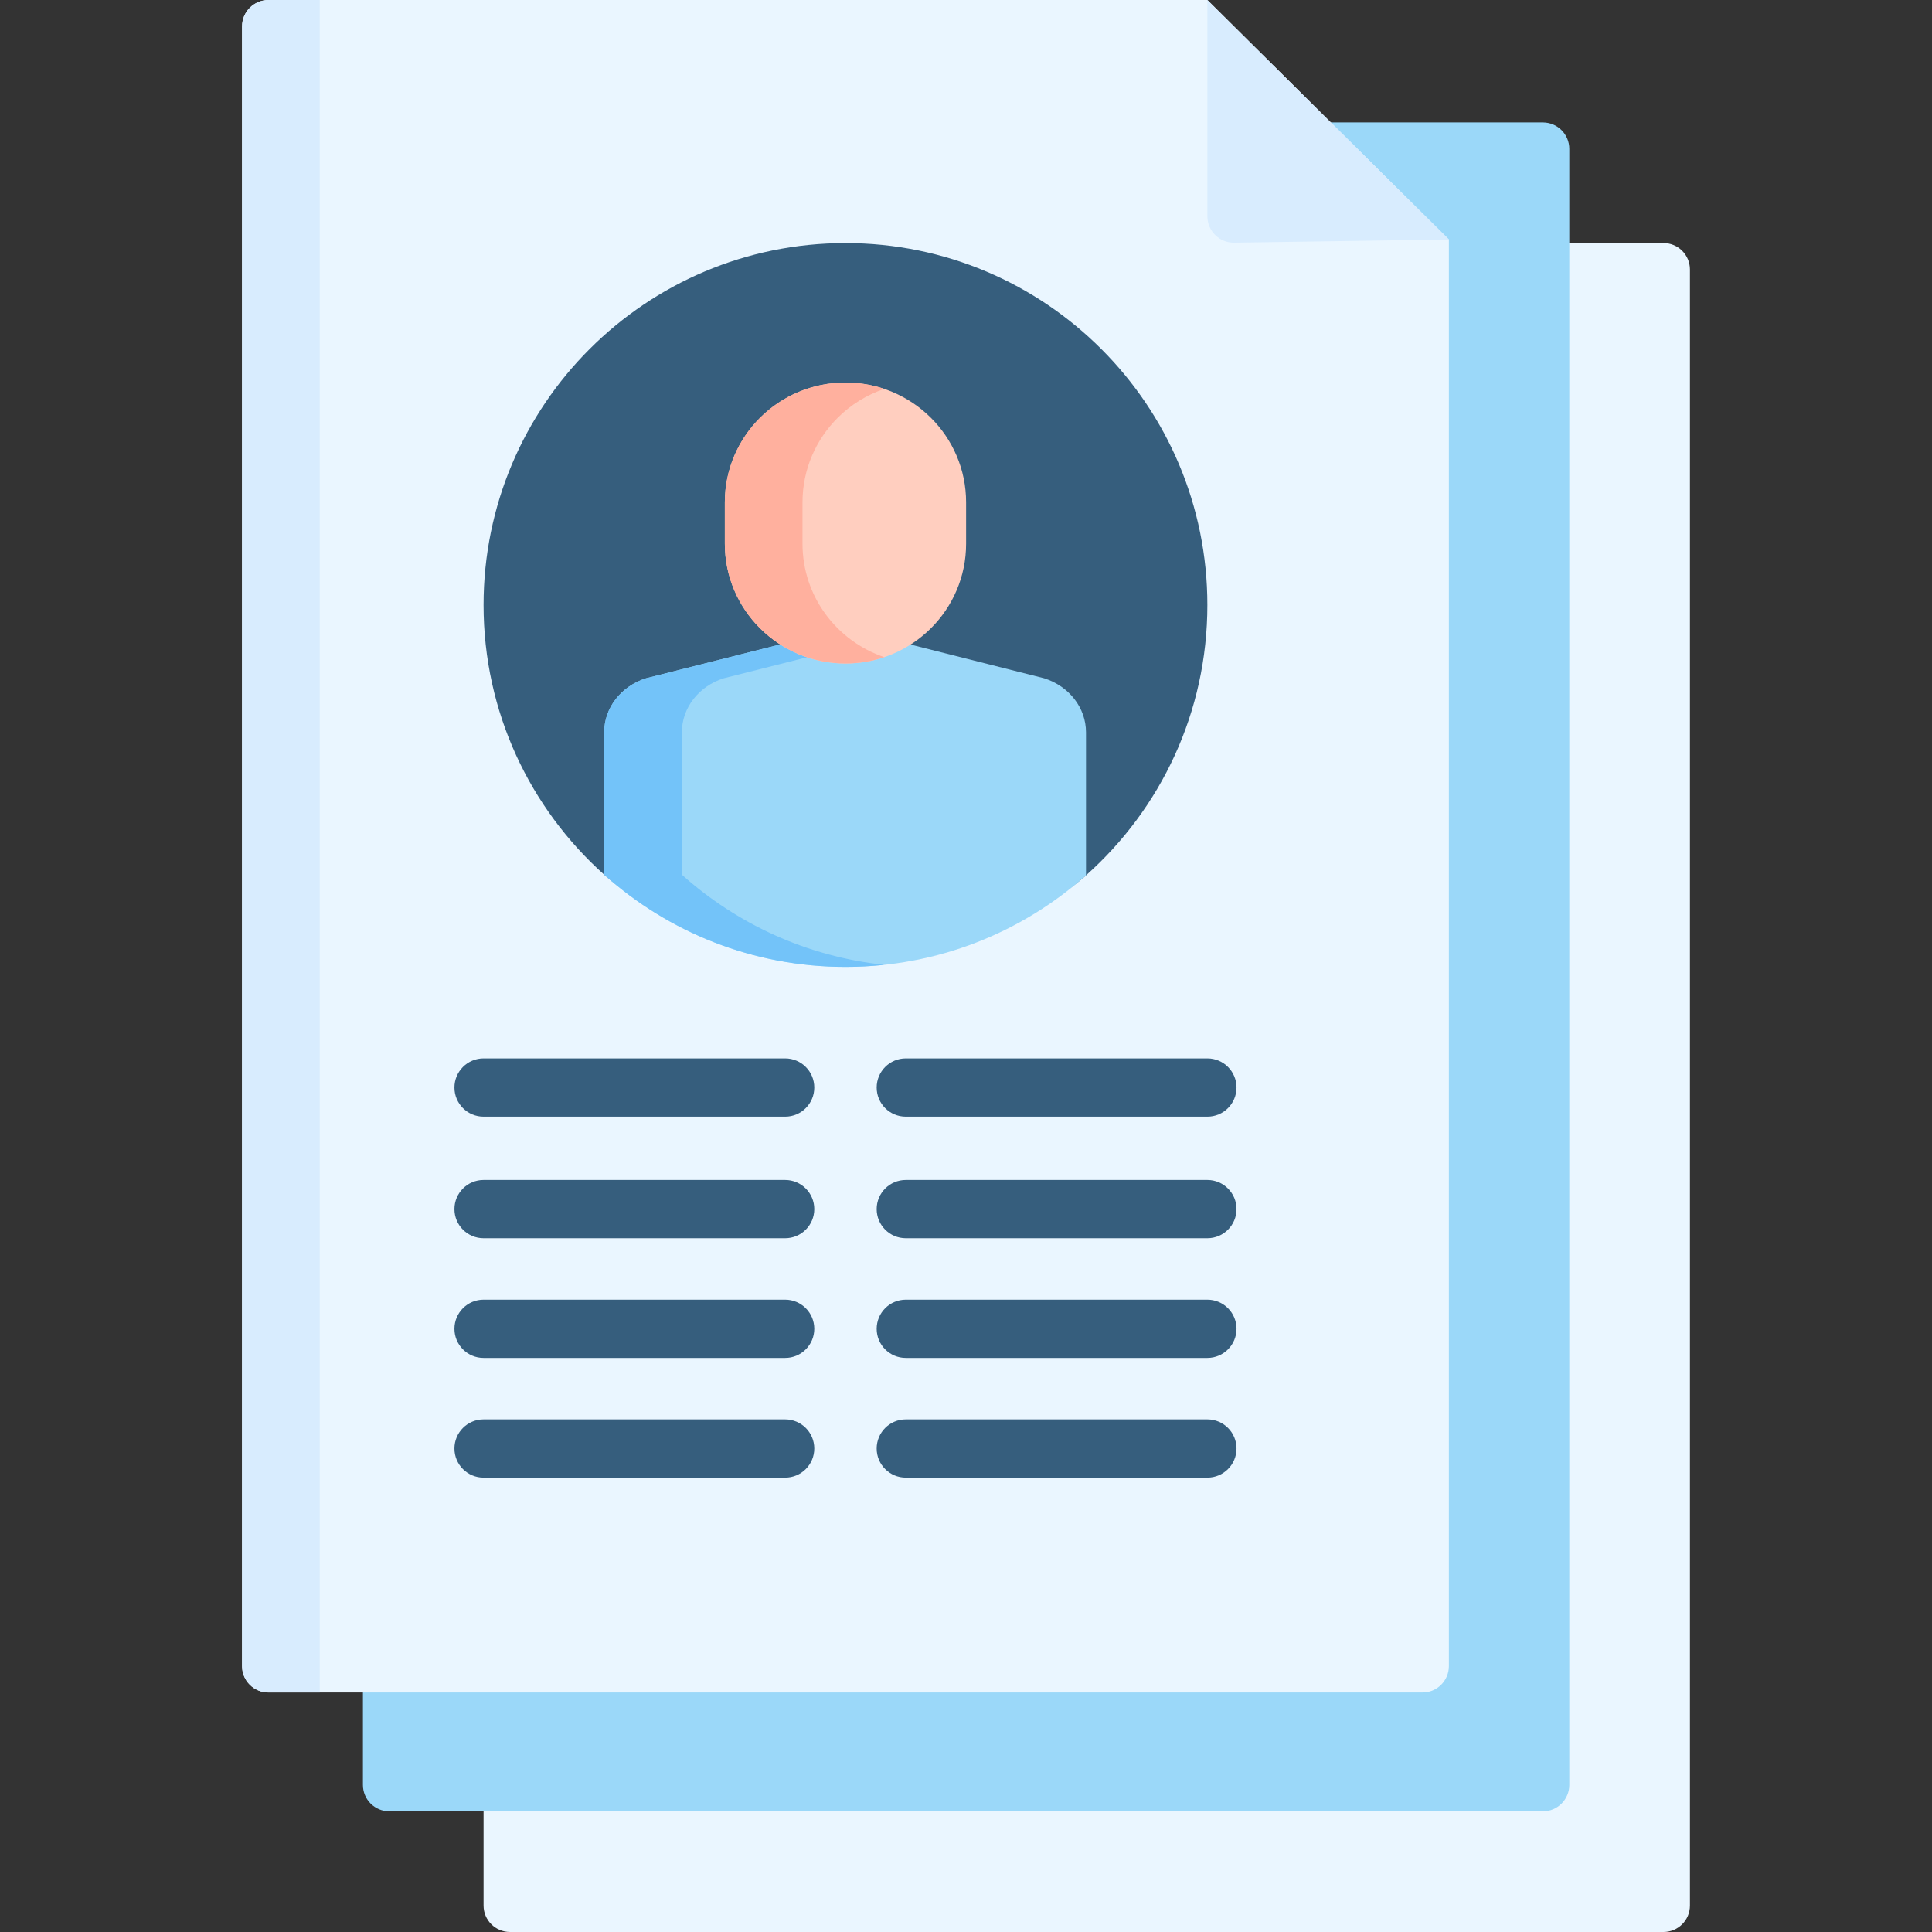 <svg id="Capa_1" enable-background="new 0 0 512 512" height="512" viewBox="0 0 512 512" width="512" xmlns="http://www.w3.org/2000/svg"><rect x="0" y="0" width="512" height="512" fill="#333333" stroke="none"/><g><path d="m135.15 512h305.703c3.866 0 7-3.134 7-7v-433.584c0-3.866-3.134-7-7-7h-34.97v405.614h-277.734l.001 34.97c0 3.866 3.134 7 7 7z" fill="#eaf6ff"/><path d="m96.179 438.531v34.498c0 3.866 3.134 7 7 7h305.703c3.866 0 7-3.134 7-7v-433.583c0-3.866-3.134-7-7-7h-66.941l32.031 31.026v375.059z" fill="#9bd8f9"/><path d="m376.973 448.531h-305.826c-3.866 0-7-3.134-7-7v-434.528c0-3.866 3.134-7 7-7h248.824l64.001 63.469v378.059c.001 3.866-3.133 7-6.999 7z" fill="#eaf6ff"/><path d="m84.736 0v448.529h-13.585c-3.866 0-7-3.134-7-7v-434.529c0-3.866 3.134-7 7-7z" fill="#d8ecfe"/><path d="m319.967 160.324c0 28.499-12.433 54.096-32.164 71.655v.01c-16.951 15.089-39.276 14.249-63.74 14.249-24.568 0-46.974.768-63.946-14.434-19.617-17.548-31.968-43.073-31.968-71.48 0-52.964 42.94-95.904 95.914-95.904 52.964 0 95.904 42.939 95.904 95.904z" fill="#365e7d"/><path d="m287.803 194.072v37.917c-16.951 15.089-39.276 24.249-63.74 24.249-24.568 0-46.974-9.232-63.946-24.434v-37.732c0-6.474 4.457-12.217 11.075-14.317l35.364-8.923h34.819l35.354 8.923c6.618 2.1 11.074 7.843 11.074 14.317z" fill="#9bd8f9"/><path d="m234.335 255.692c-3.376.36-6.803.546-10.272.546-24.568 0-46.974-9.232-63.946-24.434v-37.732c0-6.474 4.457-12.217 11.075-14.317l35.364-8.923h20.585l-35.364 8.923c-6.618 2.1-11.075 7.843-11.075 14.317v37.732c14.563 13.04 33.13 21.696 53.633 23.888z" fill="#73c3f9"/><path d="m327.075 64.311 56.898-.839-64.002-63.469v57.309c0 3.906 3.198 7.057 7.104 6.999z" fill="#d8ecfe"/><g><g><g><path d="m208.075 295.927h-79.926c-4.264 0-7.719-3.456-7.719-7.719s3.456-7.719 7.719-7.719h79.926c4.264 0 7.719 3.456 7.719 7.719s-3.455 7.719-7.719 7.719z" fill="#365e7d"/></g><g><path d="m319.971 295.927h-79.925c-4.264 0-7.719-3.456-7.719-7.719s3.456-7.719 7.719-7.719h79.925c4.264 0 7.719 3.456 7.719 7.719s-3.455 7.719-7.719 7.719z" fill="#365e7d"/></g><g><path d="m208.075 328.145h-79.926c-4.264 0-7.719-3.456-7.719-7.719s3.456-7.719 7.719-7.719h79.926c4.264 0 7.719 3.456 7.719 7.719s-3.455 7.719-7.719 7.719z" fill="#365e7d"/></g><g><path d="m319.971 328.145h-79.925c-4.264 0-7.719-3.456-7.719-7.719s3.456-7.719 7.719-7.719h79.925c4.264 0 7.719 3.456 7.719 7.719s-3.455 7.719-7.719 7.719z" fill="#365e7d"/></g><g><path d="m208.075 359.868h-79.926c-4.264 0-7.719-3.456-7.719-7.719s3.456-7.719 7.719-7.719h79.926c4.264 0 7.719 3.456 7.719 7.719s-3.455 7.719-7.719 7.719z" fill="#365e7d"/></g><g><path d="m319.971 359.868h-79.925c-4.264 0-7.719-3.456-7.719-7.719s3.456-7.719 7.719-7.719h79.925c4.264 0 7.719 3.456 7.719 7.719s-3.455 7.719-7.719 7.719z" fill="#365e7d"/></g><g><path d="m208.075 391.591h-79.926c-4.264 0-7.719-3.456-7.719-7.719s3.456-7.719 7.719-7.719h79.926c4.264 0 7.719 3.456 7.719 7.719s-3.455 7.719-7.719 7.719z" fill="#365e7d"/></g><g><path d="m319.971 391.591h-79.925c-4.264 0-7.719-3.456-7.719-7.719s3.456-7.719 7.719-7.719h79.925c4.264 0 7.719 3.456 7.719 7.719s-3.455 7.719-7.719 7.719z" fill="#365e7d"/></g></g></g><path d="m192.09 133.137v10.948c0 17.536 14.314 31.751 31.97 31.751 17.657 0 31.97-14.215 31.97-31.751v-10.948c0-17.536-14.314-31.751-31.97-31.751-17.657 0-31.97 14.215-31.97 31.751z" fill="#ffcebf"/><path d="m234.355 174.154c-3.232 1.091-6.69 1.678-10.292 1.678-17.662 0-31.978-14.214-31.978-31.752v-10.941c0-8.769 3.582-16.704 9.366-22.458 5.784-5.743 13.781-9.294 22.612-9.294 3.602 0 7.061.587 10.292 1.678-4.693 1.585-8.892 4.21-12.32 7.616-5.784 5.753-9.366 13.689-9.366 22.458v10.941c0 13.967 9.078 25.824 21.686 30.074z" fill="#ffb09e"/></g></svg>